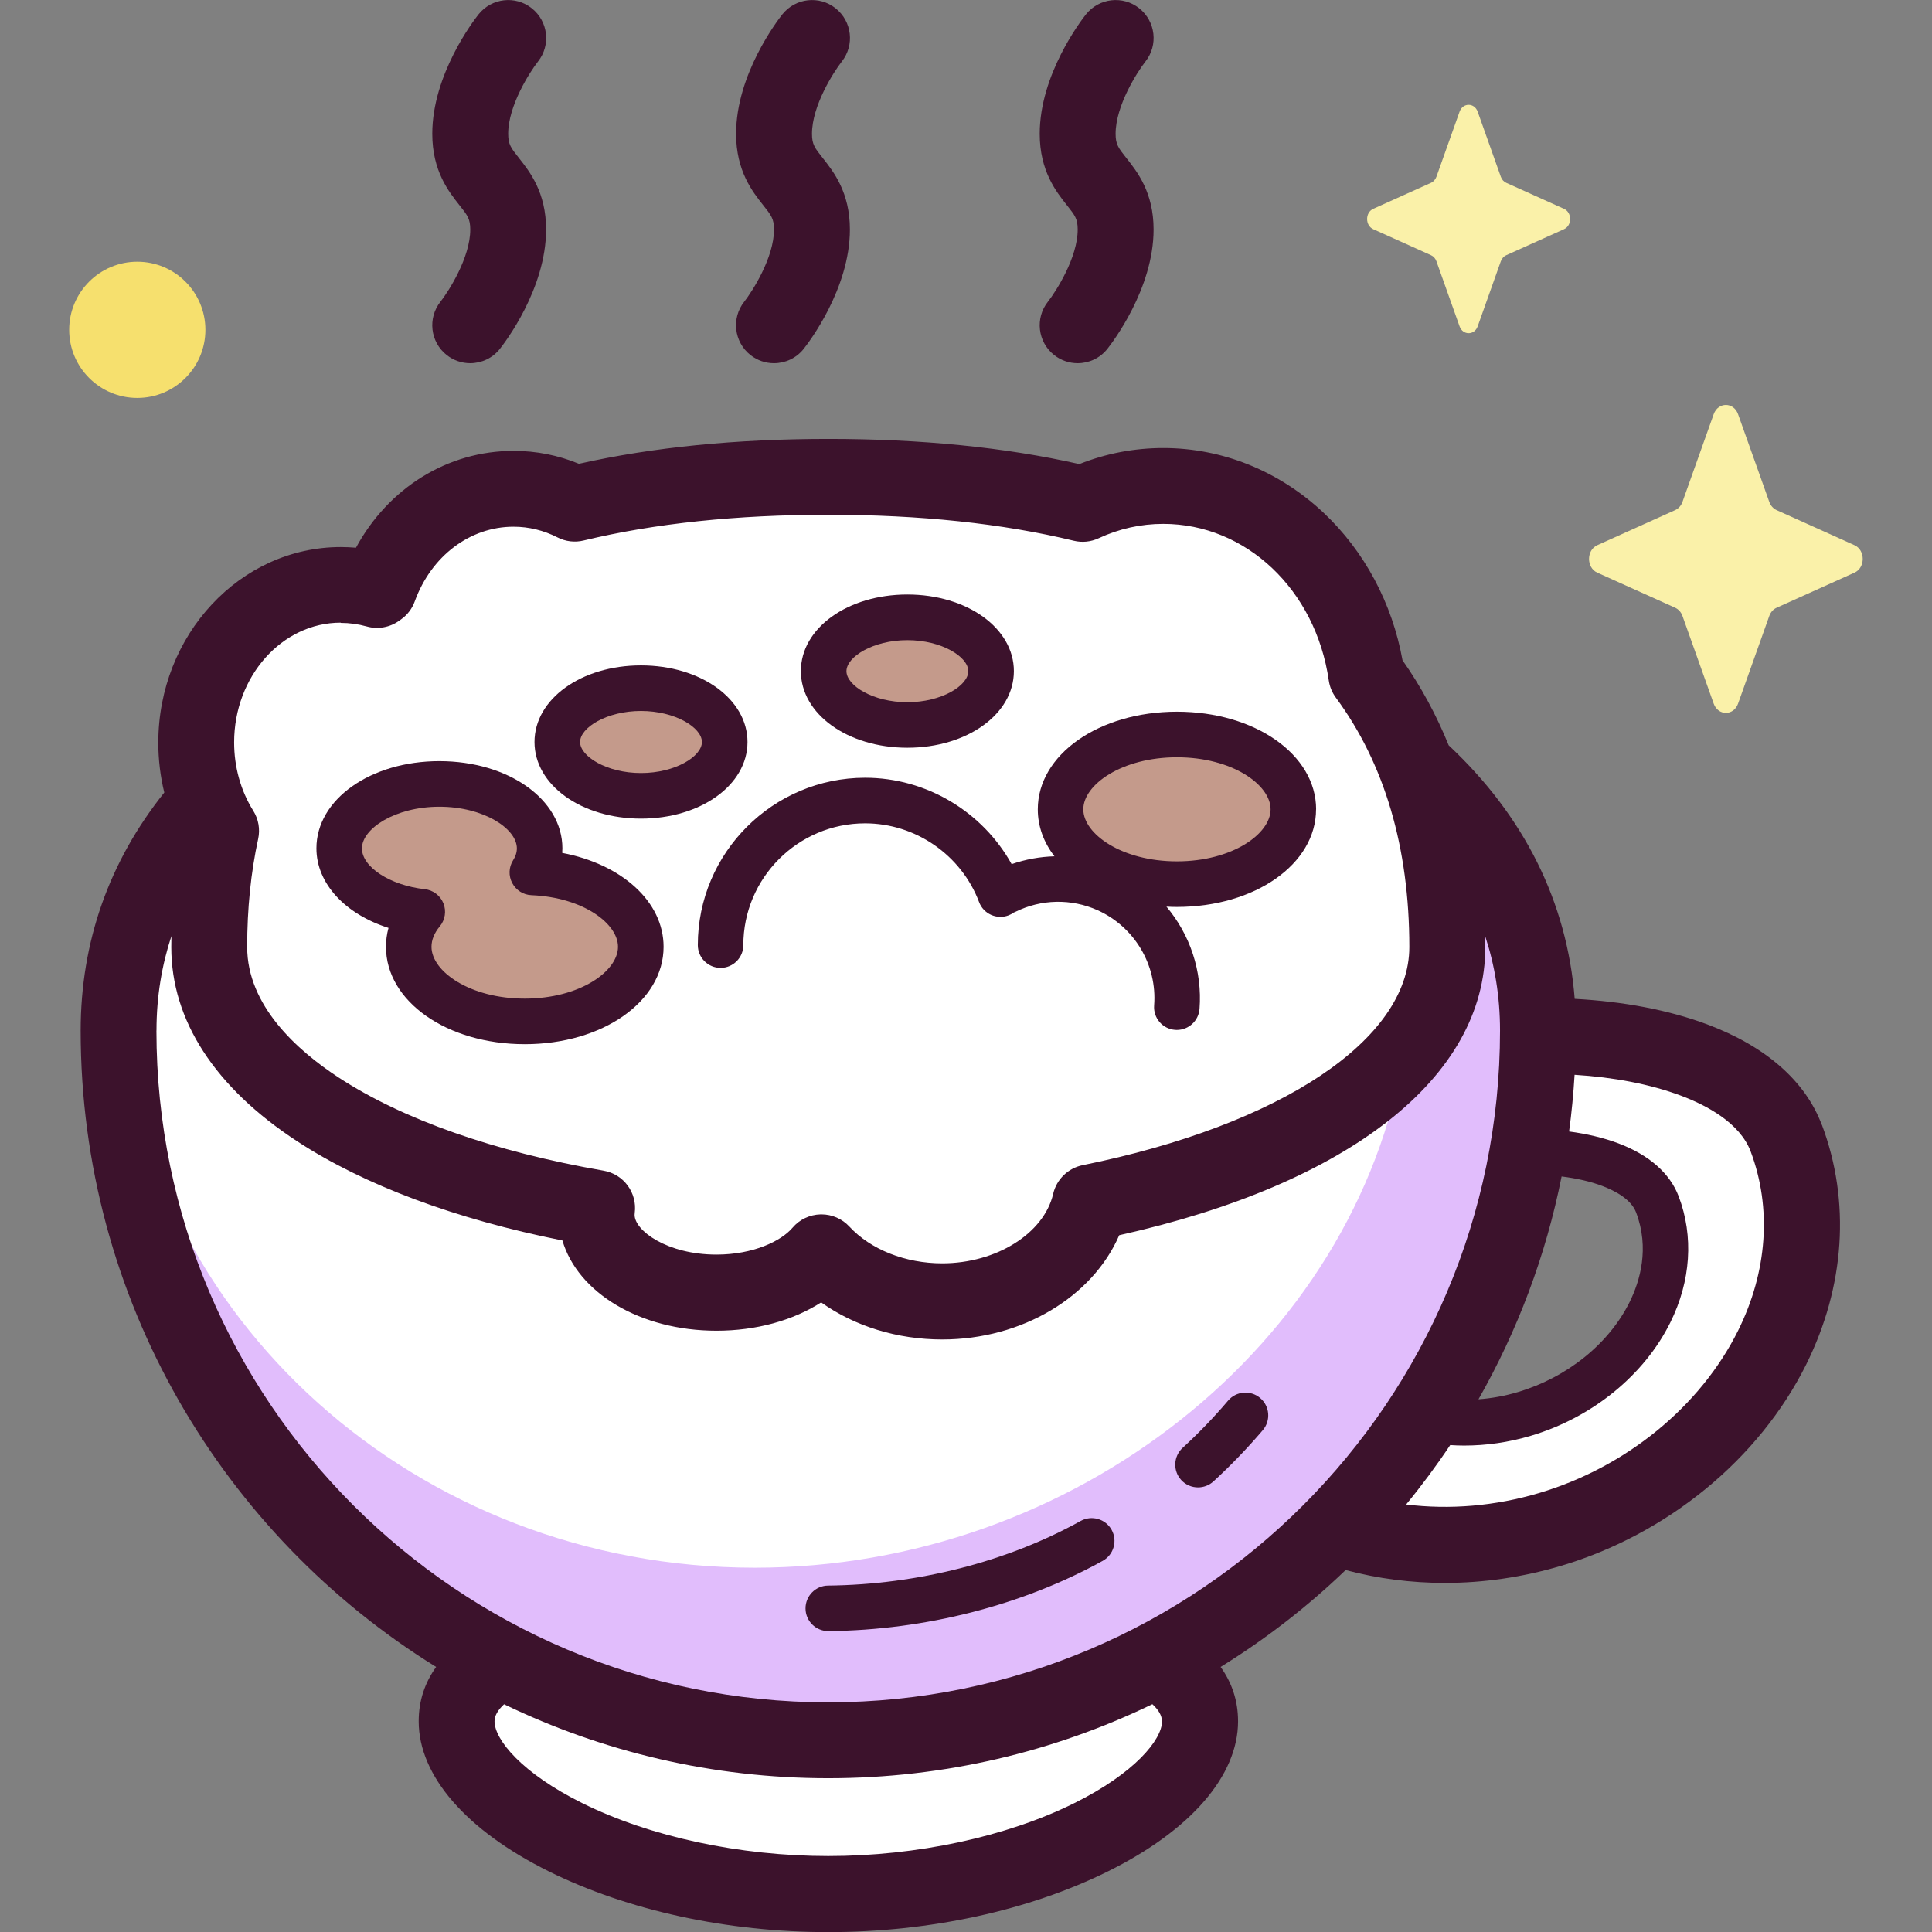 <!-- Generated by IcoMoon.io -->
<svg version="1.1" xmlns="http://www.w3.org/2000/svg" width="32" height="32" viewBox="0 0 32 32">
<rect x="0" y="0" width="32" height="32" fill="#808080" stroke="none"/>
<title>cappuccino</title>
<path fill="#fff" d="M29.587 18.852c-0.427-1.139-2.154-1.704-4.113-1.693 0-0.030 0.001-0.060 0.001-0.090 0-1.77-0.761-3.222-2.010-4.355-0.197-0.517-0.466-1.036-0.832-1.531-0.256-1.775-1.665-3.133-3.365-3.133-0.474 0-0.925 0.106-1.335 0.296-1.169-0.284-2.559-0.448-4.214-0.448-1.647 0-3.032 0.163-4.197 0.444-0.308-0.158-0.652-0.246-1.016-0.246-1.011 0-1.875 0.684-2.226 1.651-0.012 0.008-0.024 0.016-0.035 0.025-0.192-0.054-0.393-0.083-0.6-0.083-1.322 0-2.395 1.169-2.395 2.612 0 0.344 0.061 0.672 0.172 0.973-0.917 1.039-1.458 2.304-1.458 3.796 0 4.537 2.571 8.474 6.336 10.434-0.47 0.267-0.736 0.601-0.736 1.007 0 1.305 2.756 2.862 6.156 2.862s6.156-1.557 6.156-2.862c0-0.406-0.267-0.739-0.736-1.007 1.108-0.576 2.111-1.324 2.977-2.208 1.091 0.361 2.331 0.401 3.557 0.037 2.963-0.881 4.903-3.845 3.914-6.48zM25.249 23.419c-0.576 0.171-1.156 0.188-1.685 0.076 0.86-1.314 1.463-2.811 1.74-4.419 1.035 0.002 1.928 0.291 2.149 0.873 0.529 1.394-0.562 2.983-2.203 3.471z"></path>
<path fill="#e1bdfc" d="M24.271 13.58c0.017 1.376-0.261 2.759-1.017 3.859-0.801 4.824-5.46 8.527-10.753 8.527-5.603 0-10.183-4.149-10.518-9.385-0.013 0.16-0.020 0.323-0.020 0.489 0 6.492 5.263 11.756 11.756 11.756s11.756-5.263 11.756-11.756c0-1.348-0.441-2.511-1.203-3.489z"></path>
<path fill="#c49a8b" d="M12.004 12.29c0 0.492-0.621 0.891-1.386 0.891s-1.386-0.399-1.386-0.891c0-0.492 0.621-0.891 1.386-0.891s1.386 0.399 1.386 0.891z"></path>
<path fill="#c49a8b" d="M8.817 14.45c0.077-0.123 0.12-0.258 0.12-0.399 0-0.589-0.743-1.067-1.66-1.067s-1.66 0.478-1.66 1.067c0 0.527 0.595 0.965 1.377 1.051-0.143 0.173-0.225 0.37-0.225 0.58 0 0.682 0.86 1.235 1.921 1.235s1.921-0.553 1.921-1.235c0-0.655-0.793-1.191-1.795-1.232z"></path>
<path fill="#c49a8b" d="M16.415 11.117c0 0.492-0.621 0.891-1.386 0.891s-1.386-0.399-1.386-0.891c0-0.492 0.621-0.891 1.386-0.891s1.386 0.399 1.386 0.891z"></path>
<path fill="#c49a8b" d="M21.422 13.405c0 0.684-0.863 1.239-1.928 1.239s-1.928-0.555-1.928-1.239c0-0.684 0.863-1.239 1.928-1.239s1.928 0.555 1.928 1.239z"></path>
<path fill="#faf1a9" d="M28.788 6.861l0.517 1.452c0.022 0.062 0.066 0.111 0.121 0.136l1.29 0.581c0.182 0.082 0.182 0.373 0 0.455l-1.29 0.581c-0.055 0.025-0.099 0.074-0.121 0.136l-0.517 1.452c-0.073 0.205-0.331 0.205-0.404 0l-0.517-1.452c-0.022-0.062-0.066-0.111-0.121-0.136l-1.29-0.581c-0.182-0.082-0.182-0.373 0-0.455l1.29-0.581c0.055-0.025 0.099-0.074 0.121-0.136l0.517-1.452c0.073-0.205 0.331-0.205 0.404 0z"></path>
<path fill="#f6e06e" d="M3.402 5.463c0 0.623-0.505 1.128-1.128 1.128s-1.128-0.505-1.128-1.128c0-0.623 0.505-1.128 1.128-1.128s1.128 0.505 1.128 1.128z"></path>
<path fill="#faf1a9" d="M24.475 1.85l0.383 1.077c0.016 0.046 0.049 0.083 0.090 0.101l0.957 0.431c0.135 0.061 0.135 0.276 0 0.337l-0.957 0.431c-0.041 0.018-0.073 0.055-0.090 0.101l-0.383 1.077c-0.054 0.152-0.246 0.152-0.3 0l-0.383-1.077c-0.016-0.046-0.049-0.083-0.090-0.101l-0.957-0.431c-0.135-0.061-0.135-0.276 0-0.337l0.957-0.431c0.041-0.018 0.073-0.055 0.090-0.101l0.383-1.077c0.054-0.152 0.246-0.152 0.3 0z"></path>
<path fill="#3c122c" d="M10.617 13.559c0.989 0 1.764-0.557 1.764-1.269s-0.775-1.269-1.764-1.269-1.764 0.557-1.764 1.269 0.775 1.269 1.764 1.269zM10.617 11.776c0.568 0 1.009 0.276 1.009 0.514s-0.441 0.514-1.009 0.514-1.009-0.276-1.009-0.514c0-0.238 0.441-0.514 1.009-0.514z"></path>
<path fill="#3c122c" d="M9.312 14.127c0.002-0.025 0.003-0.051 0.003-0.076 0-0.81-0.895-1.444-2.037-1.444s-2.037 0.634-2.037 1.444c0 0.585 0.479 1.091 1.194 1.318-0.028 0.102-0.042 0.207-0.042 0.313 0 0.904 1.010 1.613 2.299 1.613s2.299-0.708 2.299-1.613c0-0.749-0.694-1.368-1.678-1.555zM8.691 16.54c-0.91 0-1.544-0.452-1.544-0.858 0-0.114 0.046-0.229 0.138-0.339 0.088-0.107 0.111-0.254 0.059-0.382s-0.17-0.218-0.308-0.233c-0.574-0.063-1.041-0.367-1.041-0.676 0-0.326 0.549-0.69 1.283-0.69s1.283 0.364 1.283 0.69c0 0.065-0.021 0.132-0.063 0.198-0.072 0.114-0.077 0.257-0.014 0.376s0.184 0.196 0.318 0.201c0.858 0.036 1.434 0.471 1.434 0.855-0 0.406-0.634 0.858-1.544 0.858z"></path>
<path fill="#3c122c" d="M15.029 12.385c0.989 0 1.764-0.557 1.764-1.269s-0.775-1.269-1.764-1.269-1.764 0.557-1.764 1.269c0 0.711 0.775 1.269 1.764 1.269zM15.029 10.603c0.568 0 1.009 0.276 1.009 0.514s-0.441 0.514-1.009 0.514-1.009-0.276-1.009-0.514c0-0.238 0.441-0.514 1.009-0.514z"></path>
<path fill="#3c122c" d="M21.799 13.405c0-0.907-1.013-1.617-2.305-1.617s-2.305 0.71-2.305 1.617c0 0.284 0.099 0.549 0.276 0.778-0.24 0.007-0.479 0.050-0.709 0.13-0.483-0.869-1.413-1.431-2.426-1.431-1.528 0-2.772 1.244-2.772 2.772 0 0.208 0.169 0.377 0.377 0.377s0.377-0.169 0.377-0.377c0-1.112 0.905-2.017 2.017-2.017 0.835 0 1.593 0.524 1.888 1.305 0.073 0.195 0.291 0.293 0.486 0.22 0.032-0.012 0.061-0.028 0.087-0.047 0.009-0.004 0.018-0.007 0.028-0.012 0.429-0.212 0.925-0.222 1.361-0.027 0.612 0.275 0.989 0.908 0.937 1.577-0.016 0.208 0.139 0.389 0.347 0.405 0.010 0.001 0.020 0.001 0.029 0.001 0.195 0 0.36-0.15 0.376-0.348 0.048-0.627-0.159-1.232-0.548-1.694 0.057 0.003 0.115 0.005 0.173 0.005 1.293 0 2.305-0.71 2.305-1.617zM19.494 12.543c0.914 0 1.551 0.454 1.551 0.862s-0.637 0.862-1.551 0.862c-0.914 0-1.551-0.454-1.551-0.862s0.637-0.862 1.551-0.862z"></path>
<path fill="#3c122c" d="M30.175 18.631c-0.272-0.725-0.927-1.3-1.895-1.663-0.646-0.242-1.4-0.381-2.198-0.424-0.126-1.605-0.836-3.026-2.087-4.199-0.204-0.503-0.459-0.974-0.765-1.409-0.17-0.944-0.63-1.806-1.307-2.443-0.735-0.691-1.677-1.072-2.654-1.072-0.48 0-0.947 0.089-1.392 0.266-1.224-0.277-2.621-0.417-4.157-0.417-1.525 0-2.913 0.138-4.131 0.412-0.345-0.142-0.708-0.214-1.082-0.214-1.095 0-2.075 0.615-2.611 1.604-0.083-0.007-0.167-0.011-0.251-0.011-1.667 0-3.023 1.454-3.023 3.241 0 0.281 0.034 0.558 0.099 0.825-0.913 1.142-1.385 2.472-1.385 3.944 0 4.448 2.358 8.355 5.888 10.539-0.186 0.259-0.289 0.557-0.289 0.901 0 0.9 0.785 1.805 2.153 2.484 1.31 0.649 2.955 1.007 4.633 1.007s3.323-0.358 4.632-1.007c1.368-0.678 2.153-1.584 2.153-2.484 0-0.344-0.103-0.642-0.289-0.901 0.747-0.462 1.441-1 2.071-1.605 0.533 0.142 1.086 0.213 1.644 0.213 0.639 0 1.287-0.094 1.921-0.282 1.767-0.525 3.285-1.772 4.063-3.335 0.643-1.294 0.736-2.703 0.261-3.969zM25.866 19.486c0.247 0.031 0.476 0.082 0.675 0.158 0.209 0.079 0.475 0.219 0.558 0.438 0.225 0.593 0.065 1.135-0.108 1.485-0.342 0.69-1.033 1.247-1.85 1.49-0.218 0.065-0.437 0.104-0.653 0.12 0.644-1.132 1.115-2.374 1.377-3.691zM5.644 10.317c0.146 0 0.29 0.020 0.43 0.059 0.184 0.052 0.382 0.017 0.538-0.095l0.032-0.023c0.104-0.074 0.183-0.178 0.226-0.298 0.273-0.751 0.915-1.236 1.635-1.236 0.254 0 0.499 0.060 0.729 0.177 0.134 0.069 0.288 0.087 0.434 0.051 1.172-0.283 2.534-0.426 4.050-0.426 1.522 0 2.89 0.145 4.066 0.43 0.139 0.034 0.284 0.019 0.413-0.041 0.339-0.158 0.699-0.238 1.070-0.238 1.372 0 2.525 1.091 2.742 2.594 0.015 0.103 0.055 0.2 0.117 0.284 0.807 1.093 1.217 2.483 1.217 4.131 0 1.53-2.124 2.948-5.411 3.613-0.241 0.049-0.432 0.234-0.488 0.474-0.152 0.657-0.943 1.152-1.838 1.152-0.61 0-1.185-0.228-1.538-0.609-0.119-0.129-0.287-0.202-0.462-0.202-0.004 0-0.009 0-0.013 0-0.18 0.004-0.35 0.084-0.466 0.221-0.188 0.221-0.651 0.445-1.26 0.445-0.815 0-1.356-0.396-1.356-0.658 0-0.004 0-0.013 0.002-0.030 0.044-0.335-0.183-0.645-0.516-0.702-1.807-0.314-3.324-0.848-4.388-1.543-0.691-0.452-1.515-1.194-1.515-2.162 0-0.632 0.061-1.235 0.182-1.79 0.035-0.16 0.006-0.327-0.081-0.466-0.208-0.333-0.317-0.725-0.317-1.133 0-1.093 0.792-1.983 1.766-1.983zM2.592 17.069c0-0.571 0.091-1.090 0.247-1.564-0.001 0.061-0.002 0.122-0.002 0.183 0 1.211 0.721 2.323 2.085 3.215 1.11 0.726 2.621 1.29 4.393 1.643 0.255 0.865 1.285 1.495 2.553 1.495 0.655 0 1.265-0.169 1.733-0.469 0.556 0.395 1.26 0.614 2.006 0.614 1.323 0 2.488-0.706 2.931-1.727 3.805-0.847 6.063-2.616 6.063-4.771 0-0.063-0.002-0.124-0.003-0.186 0.157 0.475 0.247 0.996 0.247 1.567 0 6.135-4.991 11.127-11.127 11.127s-11.127-4.991-11.127-11.127zM19.247 28.509c0 0.306-0.455 0.862-1.454 1.357-1.123 0.557-2.608 0.876-4.074 0.876s-2.951-0.319-4.074-0.876c-0.999-0.495-1.454-1.050-1.454-1.357 0-0.089 0.053-0.184 0.158-0.281 1.625 0.785 3.447 1.225 5.369 1.225s3.744-0.44 5.369-1.226c0.106 0.097 0.158 0.192 0.158 0.281zM28.788 22.040c-0.625 1.256-1.856 2.262-3.295 2.689-0.732 0.217-1.481 0.279-2.203 0.19 0.259-0.315 0.503-0.644 0.73-0.984 0.077 0.005 0.154 0.008 0.231 0.008 0.362 0 0.735-0.052 1.105-0.162 1.014-0.301 1.878-1.003 2.311-1.879 0.339-0.685 0.388-1.426 0.137-2.087-0.145-0.382-0.489-0.685-0.997-0.877-0.246-0.093-0.523-0.158-0.818-0.197 0.042-0.31 0.072-0.623 0.091-0.939 0.643 0.040 1.246 0.153 1.758 0.344 0.43 0.161 0.981 0.453 1.159 0.927 0.351 0.935 0.277 1.989-0.209 2.967z"></path>
<path fill="#3c122c" d="M13.719 27.016c-0.207 0-0.375-0.166-0.377-0.373-0.002-0.208 0.165-0.379 0.373-0.381 1.482-0.015 2.969-0.395 4.184-1.070 0.182-0.101 0.412-0.035 0.513 0.147s0.035 0.412-0.147 0.513c-1.324 0.734-2.937 1.148-4.543 1.164-0.001 0-0.003 0-0.004 0z"></path>
<path fill="#3c122c" d="M19.843 24.636c-0.102 0-0.204-0.041-0.278-0.122-0.141-0.154-0.13-0.392 0.023-0.533 0.266-0.244 0.52-0.507 0.753-0.782 0.135-0.159 0.373-0.178 0.532-0.043s0.178 0.373 0.043 0.532c-0.254 0.298-0.529 0.584-0.818 0.849-0.072 0.066-0.164 0.099-0.255 0.099z"></path>
<path fill="#3c122c" d="M7.788 6.016c-0.137 0-0.275-0.045-0.39-0.136-0.272-0.216-0.318-0.611-0.102-0.883 0.136-0.174 0.493-0.731 0.493-1.195 0-0.178-0.045-0.234-0.178-0.402-0.179-0.226-0.451-0.568-0.451-1.184 0-0.984 0.687-1.878 0.765-1.977 0.216-0.272 0.611-0.318 0.883-0.102s0.318 0.61 0.103 0.882c-0.138 0.176-0.494 0.733-0.494 1.196 0 0.177 0.045 0.234 0.178 0.402 0.179 0.226 0.45 0.568 0.45 1.184 0 0.984-0.687 1.878-0.765 1.977-0.124 0.157-0.308 0.238-0.493 0.238z"></path>
<path fill="#3c122c" d="M17.849 6.016c-0.137 0-0.275-0.045-0.39-0.136-0.272-0.216-0.318-0.611-0.102-0.883 0.136-0.174 0.493-0.731 0.493-1.195 0-0.178-0.045-0.234-0.178-0.402-0.179-0.226-0.451-0.568-0.451-1.184 0-0.984 0.687-1.878 0.765-1.977 0.216-0.272 0.611-0.318 0.883-0.102s0.318 0.61 0.103 0.882c-0.138 0.176-0.494 0.733-0.494 1.196 0 0.177 0.045 0.234 0.178 0.402 0.179 0.226 0.451 0.568 0.451 1.184 0 0.984-0.687 1.878-0.765 1.977-0.124 0.157-0.308 0.238-0.493 0.238z"></path>
<path fill="#3c122c" d="M12.819 6.016c-0.137 0-0.275-0.045-0.39-0.136-0.272-0.216-0.318-0.611-0.102-0.883 0.136-0.174 0.493-0.731 0.493-1.195 0-0.178-0.045-0.234-0.178-0.402-0.179-0.226-0.45-0.568-0.45-1.184 0-0.984 0.687-1.878 0.765-1.977 0.216-0.272 0.611-0.318 0.883-0.102s0.318 0.61 0.103 0.882c-0.138 0.176-0.494 0.733-0.494 1.196 0 0.177 0.045 0.234 0.178 0.402 0.179 0.226 0.45 0.568 0.45 1.184 0 0.984-0.687 1.878-0.765 1.977-0.124 0.157-0.308 0.238-0.493 0.238z"></path>
</svg>

